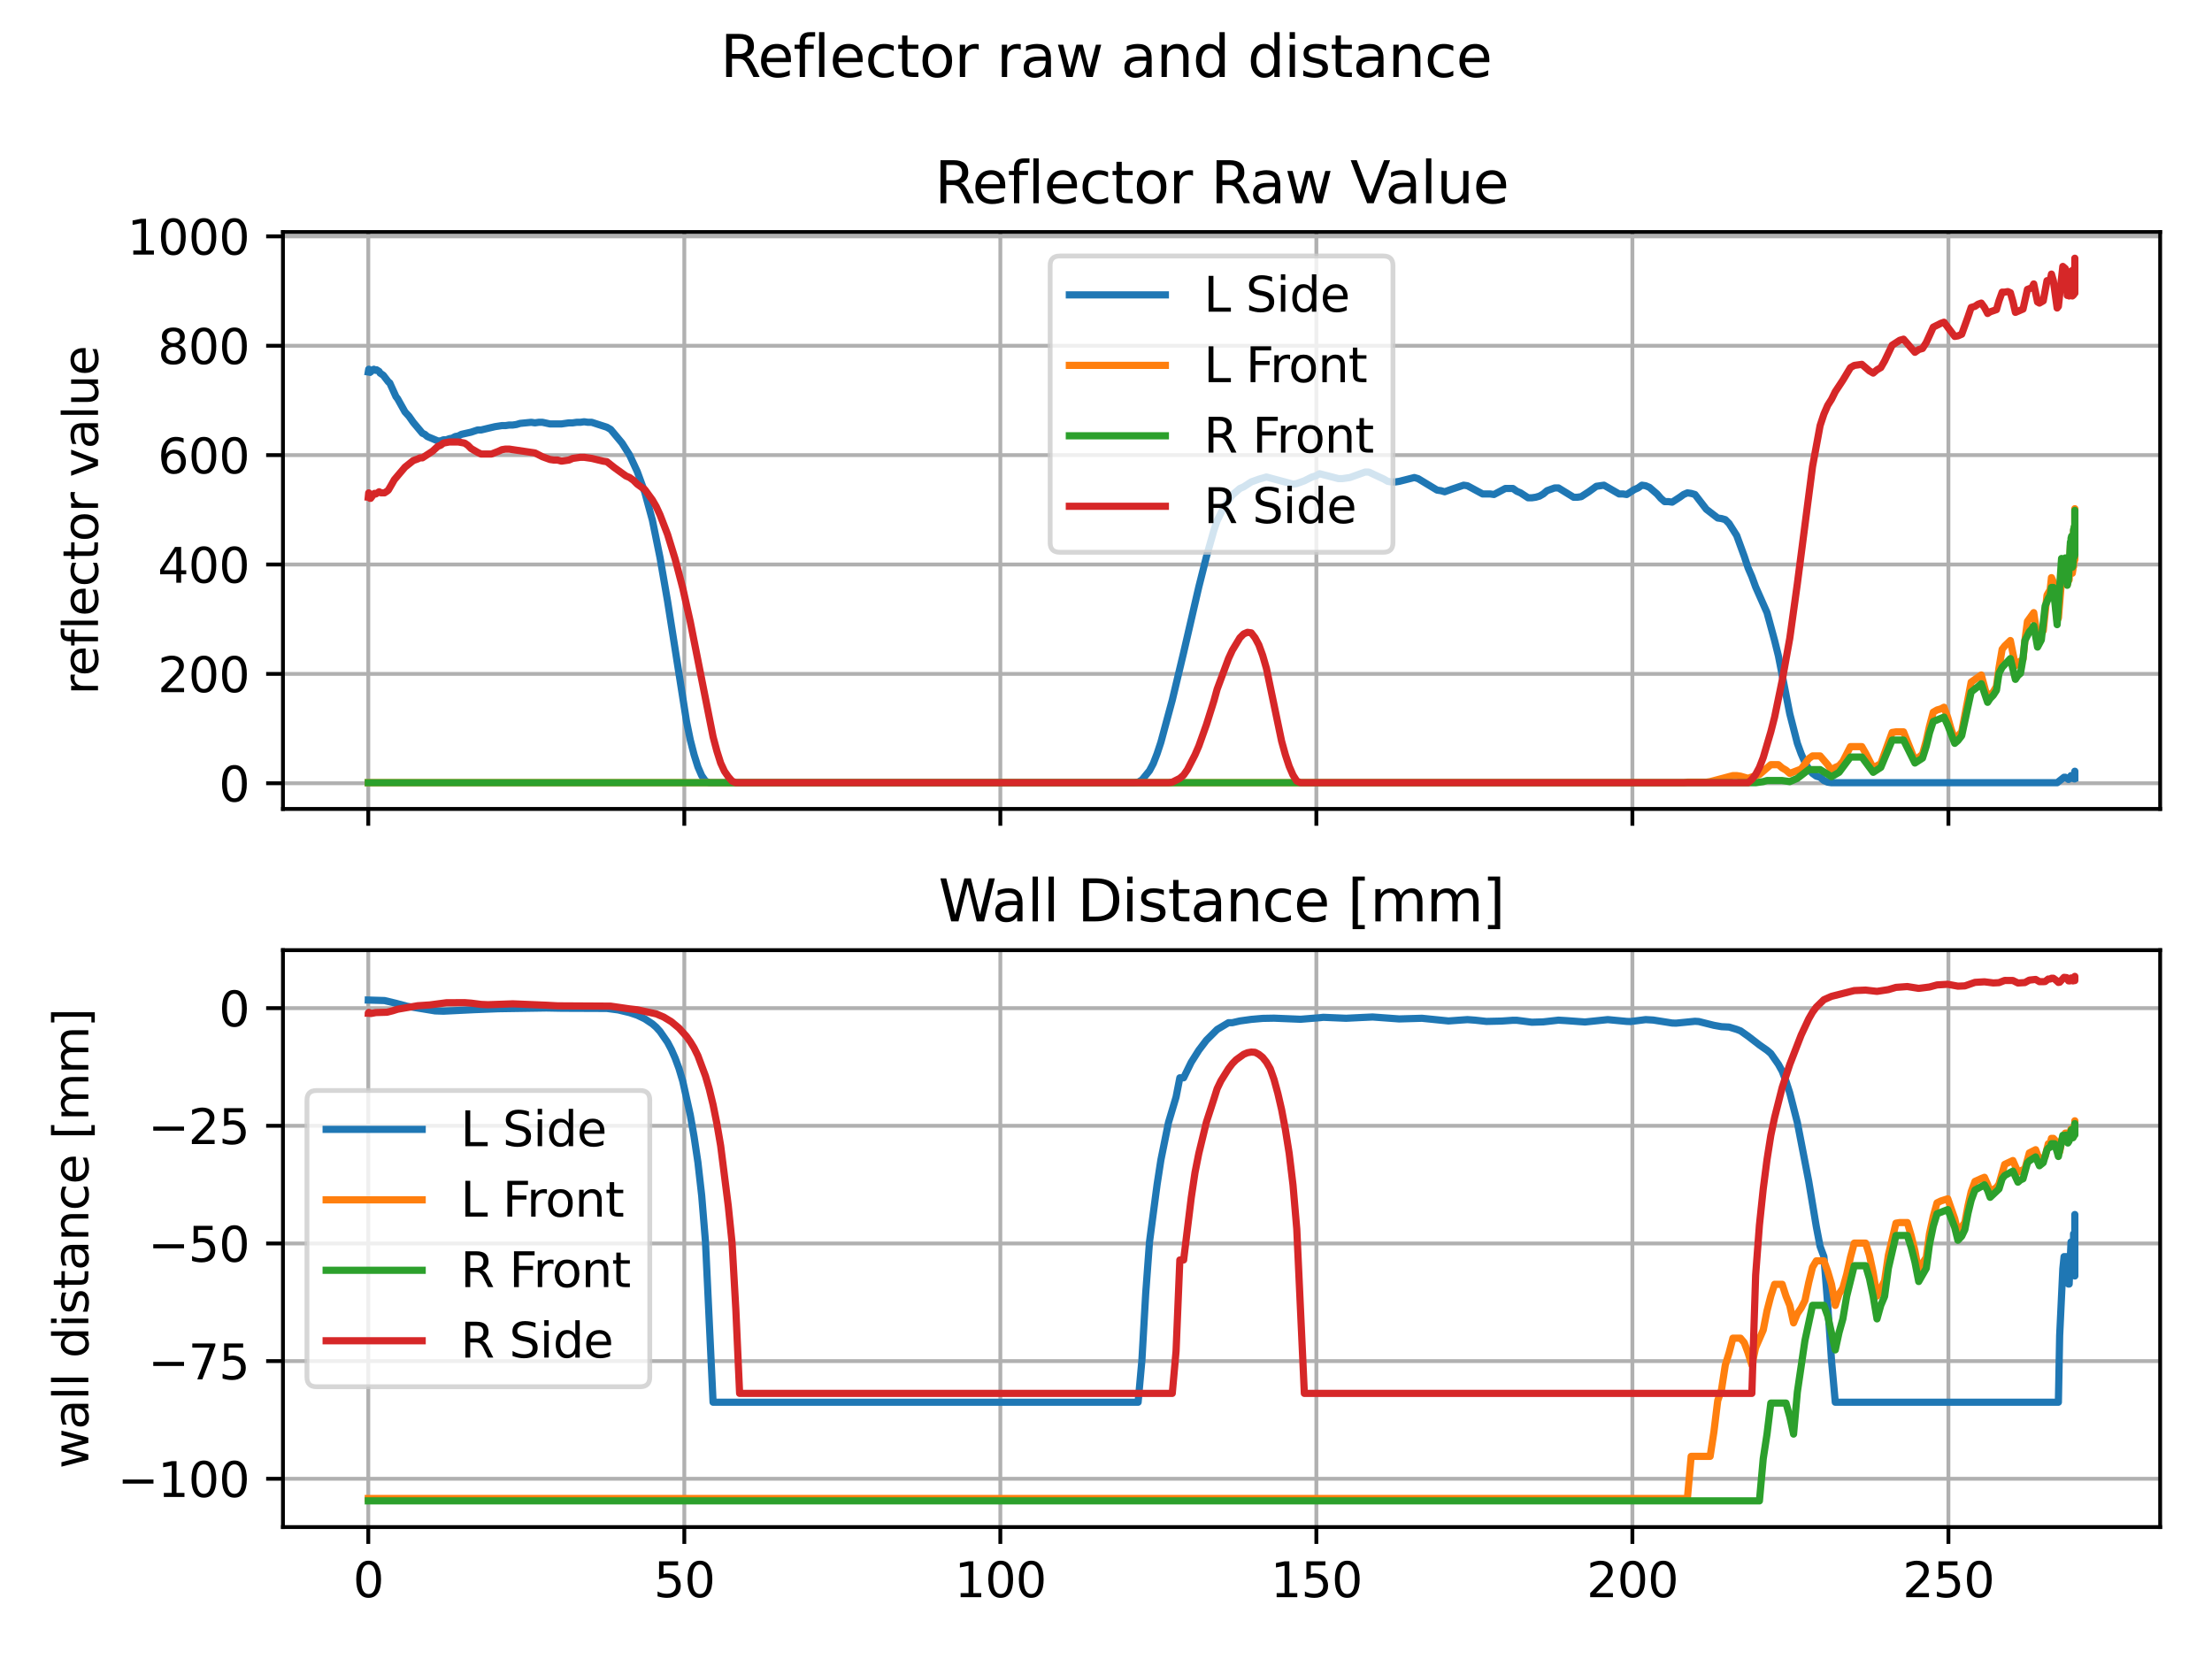 <?xml version="1.0" encoding="utf-8" standalone="no"?>
<!DOCTYPE svg PUBLIC "-//W3C//DTD SVG 1.1//EN"
  "http://www.w3.org/Graphics/SVG/1.1/DTD/svg11.dtd">
<svg xmlns:xlink="http://www.w3.org/1999/xlink" width="460.8pt" height="345.6pt" viewBox="0 0 460.8 345.6" xmlns="http://www.w3.org/2000/svg" version="1.1">
 <defs>
  <style type="text/css">*{stroke-linejoin: round; stroke-linecap: butt}</style>
 </defs>
 <g id="figure_1">
  <g id="patch_1">
   <path d="M 0 345.6 
L 460.8 345.6 
L 460.8 0 
L 0 0 
z
" style="fill: #ffffff"/>
  </g>
  <g id="axes_1">
   <g id="patch_2">
    <path d="M 58.945 168.518 
L 450 168.518 
L 450 48.332 
L 58.945 48.332 
z
" style="fill: #ffffff"/>
   </g>
   <g id="matplotlib.axis_1">
    <g id="xtick_1">
     <g id="line2d_1">
      <path d="M 76.721 168.518 
L 76.721 48.332 
" clip-path="url(#p55b5ffd58e)" style="fill: none; stroke: #b0b0b0; stroke-width: 0.8; stroke-linecap: square"/>
     </g>
     <g id="line2d_2">
      <defs>
       <path id="m28ccc6d1e5" d="M 0 0 
L 0 3.5 
" style="stroke: #000000; stroke-width: 0.8"/>
      </defs>
      <g>
       <use xlink:href="#m28ccc6d1e5" x="76.721" y="168.518" style="stroke: #000000; stroke-width: 0.8"/>
      </g>
     </g>
    </g>
    <g id="xtick_2">
     <g id="line2d_3">
      <path d="M 142.555 168.518 
L 142.555 48.332 
" clip-path="url(#p55b5ffd58e)" style="fill: none; stroke: #b0b0b0; stroke-width: 0.8; stroke-linecap: square"/>
     </g>
     <g id="line2d_4">
      <g>
       <use xlink:href="#m28ccc6d1e5" x="142.555" y="168.518" style="stroke: #000000; stroke-width: 0.8"/>
      </g>
     </g>
    </g>
    <g id="xtick_3">
     <g id="line2d_5">
      <path d="M 208.389 168.518 
L 208.389 48.332 
" clip-path="url(#p55b5ffd58e)" style="fill: none; stroke: #b0b0b0; stroke-width: 0.8; stroke-linecap: square"/>
     </g>
     <g id="line2d_6">
      <g>
       <use xlink:href="#m28ccc6d1e5" x="208.389" y="168.518" style="stroke: #000000; stroke-width: 0.8"/>
      </g>
     </g>
    </g>
    <g id="xtick_4">
     <g id="line2d_7">
      <path d="M 274.223 168.518 
L 274.223 48.332 
" clip-path="url(#p55b5ffd58e)" style="fill: none; stroke: #b0b0b0; stroke-width: 0.8; stroke-linecap: square"/>
     </g>
     <g id="line2d_8">
      <g>
       <use xlink:href="#m28ccc6d1e5" x="274.223" y="168.518" style="stroke: #000000; stroke-width: 0.8"/>
      </g>
     </g>
    </g>
    <g id="xtick_5">
     <g id="line2d_9">
      <path d="M 340.057 168.518 
L 340.057 48.332 
" clip-path="url(#p55b5ffd58e)" style="fill: none; stroke: #b0b0b0; stroke-width: 0.8; stroke-linecap: square"/>
     </g>
     <g id="line2d_10">
      <g>
       <use xlink:href="#m28ccc6d1e5" x="340.057" y="168.518" style="stroke: #000000; stroke-width: 0.8"/>
      </g>
     </g>
    </g>
    <g id="xtick_6">
     <g id="line2d_11">
      <path d="M 405.891 168.518 
L 405.891 48.332 
" clip-path="url(#p55b5ffd58e)" style="fill: none; stroke: #b0b0b0; stroke-width: 0.8; stroke-linecap: square"/>
     </g>
     <g id="line2d_12">
      <g>
       <use xlink:href="#m28ccc6d1e5" x="405.891" y="168.518" style="stroke: #000000; stroke-width: 0.8"/>
      </g>
     </g>
    </g>
   </g>
   <g id="matplotlib.axis_2">
    <g id="ytick_1">
     <g id="line2d_13">
      <path d="M 58.945 163.169 
L 450 163.169 
" clip-path="url(#p55b5ffd58e)" style="fill: none; stroke: #b0b0b0; stroke-width: 0.8; stroke-linecap: square"/>
     </g>
     <g id="line2d_14">
      <defs>
       <path id="m18109b2be3" d="M 0 0 
L -3.5 0 
" style="stroke: #000000; stroke-width: 0.8"/>
      </defs>
      <g>
       <use xlink:href="#m18109b2be3" x="58.945" y="163.169" style="stroke: #000000; stroke-width: 0.8"/>
      </g>
     </g>
     <g id="text_1">
      <!-- 0 -->
      <g transform="translate(45.583 166.968)scale(0.1 -0.1)">
       <defs>
        <path id="DejaVuSans-30" d="M 2034 4250 
Q 1547 4250 1301 3770 
Q 1056 3291 1056 2328 
Q 1056 1369 1301 889 
Q 1547 409 2034 409 
Q 2525 409 2770 889 
Q 3016 1369 3016 2328 
Q 3016 3291 2770 3770 
Q 2525 4250 2034 4250 
z
M 2034 4750 
Q 2819 4750 3233 4129 
Q 3647 3509 3647 2328 
Q 3647 1150 3233 529 
Q 2819 -91 2034 -91 
Q 1250 -91 836 529 
Q 422 1150 422 2328 
Q 422 3509 836 4129 
Q 1250 4750 2034 4750 
z
" transform="scale(0.016)"/>
       </defs>
       <use xlink:href="#DejaVuSans-30"/>
      </g>
     </g>
    </g>
    <g id="ytick_2">
     <g id="line2d_15">
      <path d="M 58.945 140.383 
L 450 140.383 
" clip-path="url(#p55b5ffd58e)" style="fill: none; stroke: #b0b0b0; stroke-width: 0.8; stroke-linecap: square"/>
     </g>
     <g id="line2d_16">
      <g>
       <use xlink:href="#m18109b2be3" x="58.945" y="140.383" style="stroke: #000000; stroke-width: 0.8"/>
      </g>
     </g>
     <g id="text_2">
      <!-- 200 -->
      <g transform="translate(32.858 144.182)scale(0.1 -0.1)">
       <defs>
        <path id="DejaVuSans-32" d="M 1228 531 
L 3431 531 
L 3431 0 
L 469 0 
L 469 531 
Q 828 903 1448 1529 
Q 2069 2156 2228 2338 
Q 2531 2678 2651 2914 
Q 2772 3150 2772 3378 
Q 2772 3750 2511 3984 
Q 2250 4219 1831 4219 
Q 1534 4219 1204 4116 
Q 875 4013 500 3803 
L 500 4441 
Q 881 4594 1212 4672 
Q 1544 4750 1819 4750 
Q 2544 4750 2975 4387 
Q 3406 4025 3406 3419 
Q 3406 3131 3298 2873 
Q 3191 2616 2906 2266 
Q 2828 2175 2409 1742 
Q 1991 1309 1228 531 
z
" transform="scale(0.016)"/>
       </defs>
       <use xlink:href="#DejaVuSans-32"/>
       <use xlink:href="#DejaVuSans-30" x="63.623"/>
       <use xlink:href="#DejaVuSans-30" x="127.246"/>
      </g>
     </g>
    </g>
    <g id="ytick_3">
     <g id="line2d_17">
      <path d="M 58.945 117.596 
L 450 117.596 
" clip-path="url(#p55b5ffd58e)" style="fill: none; stroke: #b0b0b0; stroke-width: 0.8; stroke-linecap: square"/>
     </g>
     <g id="line2d_18">
      <g>
       <use xlink:href="#m18109b2be3" x="58.945" y="117.596" style="stroke: #000000; stroke-width: 0.8"/>
      </g>
     </g>
     <g id="text_3">
      <!-- 400 -->
      <g transform="translate(32.858 121.396)scale(0.1 -0.1)">
       <defs>
        <path id="DejaVuSans-34" d="M 2419 4116 
L 825 1625 
L 2419 1625 
L 2419 4116 
z
M 2253 4666 
L 3047 4666 
L 3047 1625 
L 3713 1625 
L 3713 1100 
L 3047 1100 
L 3047 0 
L 2419 0 
L 2419 1100 
L 313 1100 
L 313 1709 
L 2253 4666 
z
" transform="scale(0.016)"/>
       </defs>
       <use xlink:href="#DejaVuSans-34"/>
       <use xlink:href="#DejaVuSans-30" x="63.623"/>
       <use xlink:href="#DejaVuSans-30" x="127.246"/>
      </g>
     </g>
    </g>
    <g id="ytick_4">
     <g id="line2d_19">
      <path d="M 58.945 94.81 
L 450 94.81 
" clip-path="url(#p55b5ffd58e)" style="fill: none; stroke: #b0b0b0; stroke-width: 0.8; stroke-linecap: square"/>
     </g>
     <g id="line2d_20">
      <g>
       <use xlink:href="#m18109b2be3" x="58.945" y="94.81" style="stroke: #000000; stroke-width: 0.8"/>
      </g>
     </g>
     <g id="text_4">
      <!-- 600 -->
      <g transform="translate(32.858 98.609)scale(0.1 -0.1)">
       <defs>
        <path id="DejaVuSans-36" d="M 2113 2584 
Q 1688 2584 1439 2293 
Q 1191 2003 1191 1497 
Q 1191 994 1439 701 
Q 1688 409 2113 409 
Q 2538 409 2786 701 
Q 3034 994 3034 1497 
Q 3034 2003 2786 2293 
Q 2538 2584 2113 2584 
z
M 3366 4563 
L 3366 3988 
Q 3128 4100 2886 4159 
Q 2644 4219 2406 4219 
Q 1781 4219 1451 3797 
Q 1122 3375 1075 2522 
Q 1259 2794 1537 2939 
Q 1816 3084 2150 3084 
Q 2853 3084 3261 2657 
Q 3669 2231 3669 1497 
Q 3669 778 3244 343 
Q 2819 -91 2113 -91 
Q 1303 -91 875 529 
Q 447 1150 447 2328 
Q 447 3434 972 4092 
Q 1497 4750 2381 4750 
Q 2619 4750 2861 4703 
Q 3103 4656 3366 4563 
z
" transform="scale(0.016)"/>
       </defs>
       <use xlink:href="#DejaVuSans-36"/>
       <use xlink:href="#DejaVuSans-30" x="63.623"/>
       <use xlink:href="#DejaVuSans-30" x="127.246"/>
      </g>
     </g>
    </g>
    <g id="ytick_5">
     <g id="line2d_21">
      <path d="M 58.945 72.024 
L 450 72.024 
" clip-path="url(#p55b5ffd58e)" style="fill: none; stroke: #b0b0b0; stroke-width: 0.8; stroke-linecap: square"/>
     </g>
     <g id="line2d_22">
      <g>
       <use xlink:href="#m18109b2be3" x="58.945" y="72.024" style="stroke: #000000; stroke-width: 0.8"/>
      </g>
     </g>
     <g id="text_5">
      <!-- 800 -->
      <g transform="translate(32.858 75.823)scale(0.1 -0.1)">
       <defs>
        <path id="DejaVuSans-38" d="M 2034 2216 
Q 1584 2216 1326 1975 
Q 1069 1734 1069 1313 
Q 1069 891 1326 650 
Q 1584 409 2034 409 
Q 2484 409 2743 651 
Q 3003 894 3003 1313 
Q 3003 1734 2745 1975 
Q 2488 2216 2034 2216 
z
M 1403 2484 
Q 997 2584 770 2862 
Q 544 3141 544 3541 
Q 544 4100 942 4425 
Q 1341 4750 2034 4750 
Q 2731 4750 3128 4425 
Q 3525 4100 3525 3541 
Q 3525 3141 3298 2862 
Q 3072 2584 2669 2484 
Q 3125 2378 3379 2068 
Q 3634 1759 3634 1313 
Q 3634 634 3220 271 
Q 2806 -91 2034 -91 
Q 1263 -91 848 271 
Q 434 634 434 1313 
Q 434 1759 690 2068 
Q 947 2378 1403 2484 
z
M 1172 3481 
Q 1172 3119 1398 2916 
Q 1625 2713 2034 2713 
Q 2441 2713 2670 2916 
Q 2900 3119 2900 3481 
Q 2900 3844 2670 4047 
Q 2441 4250 2034 4250 
Q 1625 4250 1398 4047 
Q 1172 3844 1172 3481 
z
" transform="scale(0.016)"/>
       </defs>
       <use xlink:href="#DejaVuSans-38"/>
       <use xlink:href="#DejaVuSans-30" x="63.623"/>
       <use xlink:href="#DejaVuSans-30" x="127.246"/>
      </g>
     </g>
    </g>
    <g id="ytick_6">
     <g id="line2d_23">
      <path d="M 58.945 49.238 
L 450 49.238 
" clip-path="url(#p55b5ffd58e)" style="fill: none; stroke: #b0b0b0; stroke-width: 0.8; stroke-linecap: square"/>
     </g>
     <g id="line2d_24">
      <g>
       <use xlink:href="#m18109b2be3" x="58.945" y="49.238" style="stroke: #000000; stroke-width: 0.8"/>
      </g>
     </g>
     <g id="text_6">
      <!-- 1000 -->
      <g transform="translate(26.495 53.037)scale(0.1 -0.1)">
       <defs>
        <path id="DejaVuSans-31" d="M 794 531 
L 1825 531 
L 1825 4091 
L 703 3866 
L 703 4441 
L 1819 4666 
L 2450 4666 
L 2450 531 
L 3481 531 
L 3481 0 
L 794 0 
L 794 531 
z
" transform="scale(0.016)"/>
       </defs>
       <use xlink:href="#DejaVuSans-31"/>
       <use xlink:href="#DejaVuSans-30" x="63.623"/>
       <use xlink:href="#DejaVuSans-30" x="127.246"/>
       <use xlink:href="#DejaVuSans-30" x="190.869"/>
      </g>
     </g>
    </g>
    <g id="text_7">
     <!-- reflector value -->
     <g transform="translate(20.416 144.741)rotate(-90)scale(0.1 -0.1)">
      <defs>
       <path id="DejaVuSans-72" d="M 2631 2963 
Q 2534 3019 2420 3045 
Q 2306 3072 2169 3072 
Q 1681 3072 1420 2755 
Q 1159 2438 1159 1844 
L 1159 0 
L 581 0 
L 581 3500 
L 1159 3500 
L 1159 2956 
Q 1341 3275 1631 3429 
Q 1922 3584 2338 3584 
Q 2397 3584 2469 3576 
Q 2541 3569 2628 3553 
L 2631 2963 
z
" transform="scale(0.016)"/>
       <path id="DejaVuSans-65" d="M 3597 1894 
L 3597 1613 
L 953 1613 
Q 991 1019 1311 708 
Q 1631 397 2203 397 
Q 2534 397 2845 478 
Q 3156 559 3463 722 
L 3463 178 
Q 3153 47 2828 -22 
Q 2503 -91 2169 -91 
Q 1331 -91 842 396 
Q 353 884 353 1716 
Q 353 2575 817 3079 
Q 1281 3584 2069 3584 
Q 2775 3584 3186 3129 
Q 3597 2675 3597 1894 
z
M 3022 2063 
Q 3016 2534 2758 2815 
Q 2500 3097 2075 3097 
Q 1594 3097 1305 2825 
Q 1016 2553 972 2059 
L 3022 2063 
z
" transform="scale(0.016)"/>
       <path id="DejaVuSans-66" d="M 2375 4863 
L 2375 4384 
L 1825 4384 
Q 1516 4384 1395 4259 
Q 1275 4134 1275 3809 
L 1275 3500 
L 2222 3500 
L 2222 3053 
L 1275 3053 
L 1275 0 
L 697 0 
L 697 3053 
L 147 3053 
L 147 3500 
L 697 3500 
L 697 3744 
Q 697 4328 969 4595 
Q 1241 4863 1831 4863 
L 2375 4863 
z
" transform="scale(0.016)"/>
       <path id="DejaVuSans-6c" d="M 603 4863 
L 1178 4863 
L 1178 0 
L 603 0 
L 603 4863 
z
" transform="scale(0.016)"/>
       <path id="DejaVuSans-63" d="M 3122 3366 
L 3122 2828 
Q 2878 2963 2633 3030 
Q 2388 3097 2138 3097 
Q 1578 3097 1268 2742 
Q 959 2388 959 1747 
Q 959 1106 1268 751 
Q 1578 397 2138 397 
Q 2388 397 2633 464 
Q 2878 531 3122 666 
L 3122 134 
Q 2881 22 2623 -34 
Q 2366 -91 2075 -91 
Q 1284 -91 818 406 
Q 353 903 353 1747 
Q 353 2603 823 3093 
Q 1294 3584 2113 3584 
Q 2378 3584 2631 3529 
Q 2884 3475 3122 3366 
z
" transform="scale(0.016)"/>
       <path id="DejaVuSans-74" d="M 1172 4494 
L 1172 3500 
L 2356 3500 
L 2356 3053 
L 1172 3053 
L 1172 1153 
Q 1172 725 1289 603 
Q 1406 481 1766 481 
L 2356 481 
L 2356 0 
L 1766 0 
Q 1100 0 847 248 
Q 594 497 594 1153 
L 594 3053 
L 172 3053 
L 172 3500 
L 594 3500 
L 594 4494 
L 1172 4494 
z
" transform="scale(0.016)"/>
       <path id="DejaVuSans-6f" d="M 1959 3097 
Q 1497 3097 1228 2736 
Q 959 2375 959 1747 
Q 959 1119 1226 758 
Q 1494 397 1959 397 
Q 2419 397 2687 759 
Q 2956 1122 2956 1747 
Q 2956 2369 2687 2733 
Q 2419 3097 1959 3097 
z
M 1959 3584 
Q 2709 3584 3137 3096 
Q 3566 2609 3566 1747 
Q 3566 888 3137 398 
Q 2709 -91 1959 -91 
Q 1206 -91 779 398 
Q 353 888 353 1747 
Q 353 2609 779 3096 
Q 1206 3584 1959 3584 
z
" transform="scale(0.016)"/>
       <path id="DejaVuSans-20" transform="scale(0.016)"/>
       <path id="DejaVuSans-76" d="M 191 3500 
L 800 3500 
L 1894 563 
L 2988 3500 
L 3597 3500 
L 2284 0 
L 1503 0 
L 191 3500 
z
" transform="scale(0.016)"/>
       <path id="DejaVuSans-61" d="M 2194 1759 
Q 1497 1759 1228 1600 
Q 959 1441 959 1056 
Q 959 750 1161 570 
Q 1363 391 1709 391 
Q 2188 391 2477 730 
Q 2766 1069 2766 1631 
L 2766 1759 
L 2194 1759 
z
M 3341 1997 
L 3341 0 
L 2766 0 
L 2766 531 
Q 2569 213 2275 61 
Q 1981 -91 1556 -91 
Q 1019 -91 701 211 
Q 384 513 384 1019 
Q 384 1609 779 1909 
Q 1175 2209 1959 2209 
L 2766 2209 
L 2766 2266 
Q 2766 2663 2505 2880 
Q 2244 3097 1772 3097 
Q 1472 3097 1187 3025 
Q 903 2953 641 2809 
L 641 3341 
Q 956 3463 1253 3523 
Q 1550 3584 1831 3584 
Q 2591 3584 2966 3190 
Q 3341 2797 3341 1997 
z
" transform="scale(0.016)"/>
       <path id="DejaVuSans-75" d="M 544 1381 
L 544 3500 
L 1119 3500 
L 1119 1403 
Q 1119 906 1312 657 
Q 1506 409 1894 409 
Q 2359 409 2629 706 
Q 2900 1003 2900 1516 
L 2900 3500 
L 3475 3500 
L 3475 0 
L 2900 0 
L 2900 538 
Q 2691 219 2414 64 
Q 2138 -91 1772 -91 
Q 1169 -91 856 284 
Q 544 659 544 1381 
z
M 1991 3584 
L 1991 3584 
z
" transform="scale(0.016)"/>
      </defs>
      <use xlink:href="#DejaVuSans-72"/>
      <use xlink:href="#DejaVuSans-65" x="38.863"/>
      <use xlink:href="#DejaVuSans-66" x="100.387"/>
      <use xlink:href="#DejaVuSans-6c" x="135.592"/>
      <use xlink:href="#DejaVuSans-65" x="163.375"/>
      <use xlink:href="#DejaVuSans-63" x="224.898"/>
      <use xlink:href="#DejaVuSans-74" x="279.879"/>
      <use xlink:href="#DejaVuSans-6f" x="319.088"/>
      <use xlink:href="#DejaVuSans-72" x="380.27"/>
      <use xlink:href="#DejaVuSans-20" x="421.383"/>
      <use xlink:href="#DejaVuSans-76" x="453.17"/>
      <use xlink:href="#DejaVuSans-61" x="512.35"/>
      <use xlink:href="#DejaVuSans-6c" x="573.629"/>
      <use xlink:href="#DejaVuSans-75" x="601.412"/>
      <use xlink:href="#DejaVuSans-65" x="664.791"/>
     </g>
    </g>
   </g>
   <g id="line2d_25">
    <path d="M 76.721 77.493 
L 76.721 77.493 
L 76.812 76.923 
L 76.865 76.923 
L 77.142 77.493 
L 77.208 77.493 
L 77.543 77.151 
L 77.877 76.923 
L 78.29 77.151 
L 78.447 77.037 
L 78.979 77.379 
L 79.177 77.72 
L 79.845 78.176 
L 80.9 79.543 
L 81.192 79.771 
L 82.484 82.619 
L 82.837 83.075 
L 84.365 85.81 
L 85.201 86.721 
L 86.083 87.974 
L 87.991 90.253 
L 88.498 90.481 
L 89.017 90.936 
L 91.204 91.848 
L 91.783 91.848 
L 92.376 91.62 
L 92.982 91.62 
L 93.587 91.392 
L 94.206 91.278 
L 94.838 90.936 
L 95.483 90.822 
L 96.128 90.481 
L 98.143 90.025 
L 99.512 89.569 
L 100.223 89.569 
L 101.645 89.227 
L 103.094 88.886 
L 104.568 88.658 
L 105.319 88.658 
L 106.069 88.544 
L 106.82 88.544 
L 107.584 88.43 
L 108.347 88.202 
L 110.665 87.974 
L 111.441 88.088 
L 112.218 87.974 
L 113.008 87.974 
L 114.575 88.316 
L 116.945 88.316 
L 118.525 88.088 
L 119.315 88.088 
L 120.105 87.974 
L 120.895 87.974 
L 121.685 87.86 
L 122.475 87.974 
L 123.265 87.974 
L 126.425 89 
L 127.215 89.455 
L 129.585 92.304 
L 131.165 94.81 
L 132.745 98.228 
L 134.325 102.557 
L 135.905 108.368 
L 137.485 116.115 
L 139.065 125.23 
L 143.015 150.295 
L 143.805 154.168 
L 144.596 157.244 
L 145.386 159.751 
L 146.176 161.574 
L 146.966 162.713 
L 147.756 163.055 
L 236.302 163.055 
L 237.092 162.941 
L 237.882 162.485 
L 239.462 160.548 
L 240.252 159.067 
L 241.042 157.016 
L 241.833 154.624 
L 244.203 145.851 
L 246.573 135.939 
L 249.733 122.267 
L 251.313 116.001 
L 252.893 110.419 
L 253.551 108.482 
L 255.131 105.292 
L 256.711 103.127 
L 258.291 101.76 
L 259.081 101.418 
L 260.661 100.393 
L 262.241 99.823 
L 263.821 99.367 
L 269.351 100.848 
L 270.141 100.734 
L 271.721 100.165 
L 273.301 99.367 
L 274.091 99.139 
L 274.881 98.684 
L 278.831 99.709 
L 279.621 99.709 
L 281.201 99.481 
L 282.781 98.912 
L 284.361 98.342 
L 285.151 98.342 
L 288.311 99.823 
L 289.101 100.279 
L 289.891 100.393 
L 290.681 100.393 
L 291.471 100.279 
L 294.631 99.481 
L 295.421 99.709 
L 299.372 102.102 
L 300.162 102.216 
L 300.952 102.443 
L 302.532 101.874 
L 304.902 101.076 
L 305.692 101.19 
L 308.852 102.899 
L 310.432 102.899 
L 311.222 103.013 
L 313.592 101.76 
L 315.172 101.76 
L 315.962 102.33 
L 316.752 102.671 
L 318.332 103.697 
L 319.122 103.697 
L 319.912 103.583 
L 320.702 103.355 
L 321.492 102.899 
L 322.282 102.216 
L 323.862 101.646 
L 324.652 101.646 
L 327.812 103.583 
L 328.602 103.583 
L 329.392 103.469 
L 330.972 102.443 
L 332.552 101.304 
L 334.132 101.076 
L 337.292 102.899 
L 338.082 102.899 
L 338.872 103.013 
L 340.452 101.988 
L 341.242 101.646 
L 342.032 101.076 
L 342.822 101.19 
L 343.612 101.532 
L 345.192 102.899 
L 345.982 103.811 
L 346.772 104.494 
L 347.562 104.494 
L 348.352 104.608 
L 349.932 103.583 
L 350.722 103.013 
L 351.512 102.671 
L 352.302 102.785 
L 353.092 103.013 
L 355.462 106.089 
L 357.832 107.912 
L 358.622 108.026 
L 359.412 108.254 
L 360.202 109.051 
L 361.782 111.558 
L 363.362 115.887 
L 364.152 118.28 
L 364.942 120.103 
L 365.732 122.267 
L 368.102 127.622 
L 369.682 133.433 
L 370.472 136.623 
L 372.842 148.699 
L 374.422 154.852 
L 375.212 157.016 
L 376.002 158.839 
L 376.792 160.207 
L 377.582 161.118 
L 378.372 161.688 
L 379.162 161.916 
L 379.952 162.599 
L 380.743 162.941 
L 381.533 163.055 
L 428.538 163.055 
L 429.986 161.916 
L 430.25 161.916 
L 430.908 162.371 
L 431.435 161.574 
L 431.435 161.574 
L 431.566 161.574 
L 431.698 161.802 
L 431.698 162.143 
L 431.83 162.143 
L 431.83 162.029 
L 431.961 161.802 
L 431.961 161.346 
L 431.961 161.346 
L 432.093 161.346 
L 432.093 161.346 
L 432.093 162.257 
L 432.225 162.257 
L 432.225 162.257 
L 432.225 160.662 
L 432.225 162.029 
" clip-path="url(#p55b5ffd58e)" style="fill: none; stroke: #1f77b4; stroke-width: 1.5; stroke-linecap: square"/>
   </g>
   <g id="line2d_26">
    <path d="M 76.721 163.055 
L 350.722 163.055 
L 351.512 162.941 
L 355.462 162.941 
L 356.252 162.827 
L 360.992 161.574 
L 361.782 161.574 
L 362.572 161.688 
L 364.152 162.143 
L 365.732 161.574 
L 366.522 161.346 
L 368.892 159.295 
L 370.472 159.295 
L 371.262 159.979 
L 372.052 160.434 
L 372.842 161.118 
L 375.212 160.207 
L 376.792 158.042 
L 377.582 157.472 
L 379.162 157.472 
L 380.743 159.295 
L 381.533 160.434 
L 382.323 159.865 
L 383.113 159.523 
L 383.903 158.612 
L 385.483 155.535 
L 387.853 155.535 
L 388.643 156.903 
L 390.223 159.979 
L 391.803 159.067 
L 394.173 152.573 
L 394.963 152.459 
L 396.543 152.459 
L 398.913 158.384 
L 400.493 157.13 
L 401.283 154.282 
L 401.941 151.32 
L 402.731 148.358 
L 403.521 147.902 
L 404.311 147.674 
L 404.969 147.332 
L 405.759 149.497 
L 406.418 151.776 
L 407.208 154.054 
L 408.656 152.459 
L 410.631 142.091 
L 412.738 140.61 
L 414.055 145.509 
L 414.581 144.712 
L 415.24 144.142 
L 415.898 143.003 
L 416.425 139.129 
L 417.083 135.256 
L 417.61 134.572 
L 418.795 133.433 
L 419.848 138.674 
L 420.375 138.104 
L 421.428 137.306 
L 421.823 133.433 
L 422.35 129.445 
L 423.666 127.622 
L 424.456 133.091 
L 424.851 132.407 
L 425.641 131.382 
L 426.431 123.976 
L 427.09 122.837 
L 427.353 120.331 
L 427.748 121.242 
L 428.538 129.217 
L 428.801 128.762 
L 429.723 117.71 
L 430.118 116.913 
L 430.25 116.457 
L 430.645 121.812 
L 430.776 121.356 
L 430.908 120.672 
L 431.04 120.786 
L 431.303 113.609 
L 431.566 112.925 
L 431.698 116.115 
L 431.698 119.419 
L 431.83 118.622 
L 431.83 117.938 
L 431.961 118.052 
L 431.961 110.647 
L 432.093 110.191 
L 432.093 109.963 
L 432.093 117.027 
L 432.225 116.343 
L 432.225 116.571 
L 432.225 105.975 
L 432.225 113.723 
" clip-path="url(#p55b5ffd58e)" style="fill: none; stroke: #ff7f0e; stroke-width: 1.5; stroke-linecap: square"/>
   </g>
   <g id="line2d_27">
    <path d="M 76.721 163.055 
L 365.732 163.055 
L 367.312 162.827 
L 368.102 162.599 
L 371.262 162.599 
L 372.842 162.827 
L 374.422 162.143 
L 376.792 160.32 
L 379.162 160.32 
L 381.533 161.802 
L 383.113 160.89 
L 385.483 157.7 
L 387.853 157.7 
L 390.223 160.89 
L 391.803 159.865 
L 394.173 154.168 
L 396.543 154.168 
L 398.913 158.953 
L 400.493 157.928 
L 401.283 155.421 
L 401.941 152.687 
L 402.731 150.295 
L 404.969 149.383 
L 405.759 151.092 
L 407.208 154.852 
L 407.866 154.282 
L 408.656 153.257 
L 410.631 144.142 
L 412.08 143.003 
L 412.738 142.433 
L 414.055 146.307 
L 414.581 145.509 
L 415.24 144.826 
L 415.898 143.8 
L 416.425 140.269 
L 417.083 139.015 
L 418.795 137.192 
L 419.848 141.522 
L 420.375 140.724 
L 420.901 140.269 
L 421.428 137.192 
L 421.823 133.433 
L 422.745 131.61 
L 423.271 131.04 
L 423.666 130.357 
L 424.456 134.8 
L 425.246 133.319 
L 426.036 126.255 
L 426.695 124.66 
L 427.09 123.976 
L 427.353 122.381 
L 427.748 122.381 
L 428.538 130.129 
L 429.46 116.343 
L 429.723 117.824 
L 429.986 117.482 
L 430.25 116.229 
L 430.645 121.926 
L 430.776 121.356 
L 430.908 120.559 
L 431.303 112.925 
L 431.435 112.583 
L 431.435 112.128 
L 431.566 111.672 
L 431.698 114.748 
L 431.698 118.166 
L 431.83 117.824 
L 431.83 117.482 
L 431.961 114.178 
L 431.961 110.305 
L 432.093 110.305 
L 432.093 109.735 
L 432.093 116.001 
L 432.225 115.659 
L 432.225 106.317 
L 432.225 113.495 
" clip-path="url(#p55b5ffd58e)" style="fill: none; stroke: #2ca02c; stroke-width: 1.5; stroke-linecap: square"/>
   </g>
   <g id="line2d_28">
    <path d="M 76.721 103.583 
L 76.721 103.583 
L 76.812 102.671 
L 77.082 103.811 
L 77.142 103.697 
L 77.208 103.811 
L 77.877 102.899 
L 78.005 102.785 
L 78.29 102.899 
L 78.979 102.443 
L 79.388 102.671 
L 80.09 102.671 
L 80.618 102.33 
L 80.9 102.102 
L 81.497 101.076 
L 82.144 99.937 
L 83.201 98.684 
L 84.365 97.317 
L 86.083 95.949 
L 87.014 95.608 
L 87.496 95.38 
L 87.991 95.38 
L 90.085 94.013 
L 91.204 92.987 
L 91.783 92.759 
L 92.376 92.304 
L 93.587 92.076 
L 95.483 92.076 
L 96.787 92.304 
L 97.458 92.759 
L 98.143 93.443 
L 99.512 94.24 
L 100.223 94.582 
L 102.37 94.582 
L 103.831 94.013 
L 104.568 93.671 
L 105.319 93.557 
L 106.069 93.557 
L 111.441 94.354 
L 113.008 95.152 
L 114.575 95.722 
L 115.365 95.835 
L 116.155 95.835 
L 116.945 96.063 
L 118.525 95.835 
L 119.315 95.494 
L 120.895 95.266 
L 121.685 95.266 
L 123.265 95.494 
L 125.635 96.063 
L 126.425 96.177 
L 128.005 97.43 
L 130.375 99.139 
L 131.165 99.481 
L 131.955 100.051 
L 132.745 100.848 
L 134.325 101.988 
L 135.905 104.152 
L 136.695 105.52 
L 137.485 107.229 
L 139.065 111.33 
L 140.645 116.457 
L 142.225 122.495 
L 143.805 129.559 
L 148.546 153.485 
L 149.336 156.447 
L 150.126 158.953 
L 150.916 160.662 
L 151.706 161.802 
L 152.496 162.713 
L 153.286 163.055 
L 243.413 163.055 
L 244.203 162.941 
L 245.783 162.143 
L 246.573 161.46 
L 247.363 160.32 
L 248.943 157.244 
L 249.733 155.421 
L 251.313 150.978 
L 252.893 145.965 
L 253.551 143.573 
L 255.921 137.192 
L 256.711 135.483 
L 258.291 132.863 
L 259.081 132.066 
L 259.871 131.724 
L 260.661 131.838 
L 261.451 132.863 
L 262.241 134.344 
L 263.031 136.509 
L 263.821 139.243 
L 266.981 154.396 
L 267.771 157.244 
L 268.561 159.637 
L 269.351 161.46 
L 270.141 162.713 
L 270.931 163.055 
L 364.152 163.055 
L 364.942 162.371 
L 365.732 161.346 
L 366.522 159.865 
L 367.312 157.814 
L 368.892 152.459 
L 369.682 149.383 
L 371.262 141.75 
L 372.842 132.977 
L 374.422 121.584 
L 377.582 97.203 
L 379.162 88.658 
L 379.952 86.265 
L 380.743 84.442 
L 381.533 83.189 
L 382.323 81.594 
L 383.903 79.202 
L 385.483 76.581 
L 386.273 76.125 
L 387.853 75.898 
L 389.433 77.265 
L 390.223 77.72 
L 391.013 77.037 
L 391.803 76.581 
L 392.593 75.214 
L 394.173 71.91 
L 395.753 70.885 
L 396.543 70.657 
L 398.913 73.391 
L 399.703 72.821 
L 400.493 72.594 
L 401.283 71.34 
L 402.731 68.15 
L 404.311 67.353 
L 404.969 67.125 
L 407.208 70.087 
L 407.866 69.973 
L 408.656 69.631 
L 409.973 65.986 
L 410.631 64.049 
L 411.421 63.821 
L 412.08 63.365 
L 412.738 63.137 
L 413.396 64.049 
L 414.055 65.302 
L 414.581 64.96 
L 415.898 64.504 
L 416.425 62.681 
L 417.083 60.859 
L 417.61 60.859 
L 418.268 60.745 
L 418.795 60.973 
L 419.321 62.795 
L 419.848 65.074 
L 421.428 64.39 
L 422.35 60.289 
L 423.271 59.947 
L 423.666 59.15 
L 424.456 62.909 
L 424.851 63.137 
L 425.641 62.681 
L 426.431 58.466 
L 427.09 58.466 
L 427.353 57.099 
L 427.748 58.466 
L 428.538 64.163 
L 428.801 63.821 
L 429.723 55.504 
L 430.25 55.96 
L 430.513 58.352 
L 430.645 61.542 
L 430.908 61.542 
L 431.04 61.656 
L 431.303 56.643 
L 431.435 56.985 
L 431.566 56.415 
L 431.698 58.922 
L 431.698 61.656 
L 431.961 61.428 
L 431.961 56.187 
L 432.093 55.96 
L 432.093 60.859 
L 432.225 60.517 
L 432.225 53.795 
L 432.225 61.086 
L 432.225 60.517 
" clip-path="url(#p55b5ffd58e)" style="fill: none; stroke: #d62728; stroke-width: 1.5; stroke-linecap: square"/>
   </g>
   <g id="patch_3">
    <path d="M 58.945 168.518 
L 58.945 48.332 
" style="fill: none; stroke: #000000; stroke-width: 0.8; stroke-linejoin: miter; stroke-linecap: square"/>
   </g>
   <g id="patch_4">
    <path d="M 450 168.518 
L 450 48.332 
" style="fill: none; stroke: #000000; stroke-width: 0.8; stroke-linejoin: miter; stroke-linecap: square"/>
   </g>
   <g id="patch_5">
    <path d="M 58.945 168.518 
L 450 168.518 
" style="fill: none; stroke: #000000; stroke-width: 0.8; stroke-linejoin: miter; stroke-linecap: square"/>
   </g>
   <g id="patch_6">
    <path d="M 58.945 48.332 
L 450 48.332 
" style="fill: none; stroke: #000000; stroke-width: 0.8; stroke-linejoin: miter; stroke-linecap: square"/>
   </g>
   <g id="text_8">
    <!-- Reflector Raw Value -->
    <g transform="translate(194.713 42.332)scale(0.12 -0.12)">
     <defs>
      <path id="DejaVuSans-52" d="M 2841 2188 
Q 3044 2119 3236 1894 
Q 3428 1669 3622 1275 
L 4263 0 
L 3584 0 
L 2988 1197 
Q 2756 1666 2539 1819 
Q 2322 1972 1947 1972 
L 1259 1972 
L 1259 0 
L 628 0 
L 628 4666 
L 2053 4666 
Q 2853 4666 3247 4331 
Q 3641 3997 3641 3322 
Q 3641 2881 3436 2590 
Q 3231 2300 2841 2188 
z
M 1259 4147 
L 1259 2491 
L 2053 2491 
Q 2509 2491 2742 2702 
Q 2975 2913 2975 3322 
Q 2975 3731 2742 3939 
Q 2509 4147 2053 4147 
L 1259 4147 
z
" transform="scale(0.016)"/>
      <path id="DejaVuSans-77" d="M 269 3500 
L 844 3500 
L 1563 769 
L 2278 3500 
L 2956 3500 
L 3675 769 
L 4391 3500 
L 4966 3500 
L 4050 0 
L 3372 0 
L 2619 2869 
L 1863 0 
L 1184 0 
L 269 3500 
z
" transform="scale(0.016)"/>
      <path id="DejaVuSans-56" d="M 1831 0 
L 50 4666 
L 709 4666 
L 2188 738 
L 3669 4666 
L 4325 4666 
L 2547 0 
L 1831 0 
z
" transform="scale(0.016)"/>
     </defs>
     <use xlink:href="#DejaVuSans-52"/>
     <use xlink:href="#DejaVuSans-65" x="64.982"/>
     <use xlink:href="#DejaVuSans-66" x="126.506"/>
     <use xlink:href="#DejaVuSans-6c" x="161.711"/>
     <use xlink:href="#DejaVuSans-65" x="189.494"/>
     <use xlink:href="#DejaVuSans-63" x="251.018"/>
     <use xlink:href="#DejaVuSans-74" x="305.998"/>
     <use xlink:href="#DejaVuSans-6f" x="345.207"/>
     <use xlink:href="#DejaVuSans-72" x="406.389"/>
     <use xlink:href="#DejaVuSans-20" x="447.502"/>
     <use xlink:href="#DejaVuSans-52" x="479.289"/>
     <use xlink:href="#DejaVuSans-61" x="546.521"/>
     <use xlink:href="#DejaVuSans-77" x="607.801"/>
     <use xlink:href="#DejaVuSans-20" x="689.588"/>
     <use xlink:href="#DejaVuSans-56" x="721.375"/>
     <use xlink:href="#DejaVuSans-61" x="782.033"/>
     <use xlink:href="#DejaVuSans-6c" x="843.312"/>
     <use xlink:href="#DejaVuSans-75" x="871.096"/>
     <use xlink:href="#DejaVuSans-65" x="934.475"/>
    </g>
   </g>
   <g id="legend_1">
    <g id="patch_7">
     <path d="M 220.765 115.044 
L 288.18 115.044 
Q 290.18 115.044 290.18 113.044 
L 290.18 55.332 
Q 290.18 53.332 288.18 53.332 
L 220.765 53.332 
Q 218.765 53.332 218.765 55.332 
L 218.765 113.044 
Q 218.765 115.044 220.765 115.044 
z
" style="fill: #ffffff; opacity: 0.8; stroke: #cccccc; stroke-linejoin: miter"/>
    </g>
    <g id="line2d_29">
     <path d="M 222.765 61.43 
L 232.765 61.43 
L 242.765 61.43 
" style="fill: none; stroke: #1f77b4; stroke-width: 1.5; stroke-linecap: square"/>
    </g>
    <g id="text_9">
     <!-- L Side -->
     <g transform="translate(250.765 64.93)scale(0.1 -0.1)">
      <defs>
       <path id="DejaVuSans-4c" d="M 628 4666 
L 1259 4666 
L 1259 531 
L 3531 531 
L 3531 0 
L 628 0 
L 628 4666 
z
" transform="scale(0.016)"/>
       <path id="DejaVuSans-53" d="M 3425 4513 
L 3425 3897 
Q 3066 4069 2747 4153 
Q 2428 4238 2131 4238 
Q 1616 4238 1336 4038 
Q 1056 3838 1056 3469 
Q 1056 3159 1242 3001 
Q 1428 2844 1947 2747 
L 2328 2669 
Q 3034 2534 3370 2195 
Q 3706 1856 3706 1288 
Q 3706 609 3251 259 
Q 2797 -91 1919 -91 
Q 1588 -91 1214 -16 
Q 841 59 441 206 
L 441 856 
Q 825 641 1194 531 
Q 1563 422 1919 422 
Q 2459 422 2753 634 
Q 3047 847 3047 1241 
Q 3047 1584 2836 1778 
Q 2625 1972 2144 2069 
L 1759 2144 
Q 1053 2284 737 2584 
Q 422 2884 422 3419 
Q 422 4038 858 4394 
Q 1294 4750 2059 4750 
Q 2388 4750 2728 4690 
Q 3069 4631 3425 4513 
z
" transform="scale(0.016)"/>
       <path id="DejaVuSans-69" d="M 603 3500 
L 1178 3500 
L 1178 0 
L 603 0 
L 603 3500 
z
M 603 4863 
L 1178 4863 
L 1178 4134 
L 603 4134 
L 603 4863 
z
" transform="scale(0.016)"/>
       <path id="DejaVuSans-64" d="M 2906 2969 
L 2906 4863 
L 3481 4863 
L 3481 0 
L 2906 0 
L 2906 525 
Q 2725 213 2448 61 
Q 2172 -91 1784 -91 
Q 1150 -91 751 415 
Q 353 922 353 1747 
Q 353 2572 751 3078 
Q 1150 3584 1784 3584 
Q 2172 3584 2448 3432 
Q 2725 3281 2906 2969 
z
M 947 1747 
Q 947 1113 1208 752 
Q 1469 391 1925 391 
Q 2381 391 2643 752 
Q 2906 1113 2906 1747 
Q 2906 2381 2643 2742 
Q 2381 3103 1925 3103 
Q 1469 3103 1208 2742 
Q 947 2381 947 1747 
z
" transform="scale(0.016)"/>
      </defs>
      <use xlink:href="#DejaVuSans-4c"/>
      <use xlink:href="#DejaVuSans-20" x="55.713"/>
      <use xlink:href="#DejaVuSans-53" x="87.5"/>
      <use xlink:href="#DejaVuSans-69" x="150.977"/>
      <use xlink:href="#DejaVuSans-64" x="178.76"/>
      <use xlink:href="#DejaVuSans-65" x="242.236"/>
     </g>
    </g>
    <g id="line2d_30">
     <path d="M 222.765 76.108 
L 232.765 76.108 
L 242.765 76.108 
" style="fill: none; stroke: #ff7f0e; stroke-width: 1.5; stroke-linecap: square"/>
    </g>
    <g id="text_10">
     <!-- L Front -->
     <g transform="translate(250.765 79.608)scale(0.1 -0.1)">
      <defs>
       <path id="DejaVuSans-46" d="M 628 4666 
L 3309 4666 
L 3309 4134 
L 1259 4134 
L 1259 2759 
L 3109 2759 
L 3109 2228 
L 1259 2228 
L 1259 0 
L 628 0 
L 628 4666 
z
" transform="scale(0.016)"/>
       <path id="DejaVuSans-6e" d="M 3513 2113 
L 3513 0 
L 2938 0 
L 2938 2094 
Q 2938 2591 2744 2837 
Q 2550 3084 2163 3084 
Q 1697 3084 1428 2787 
Q 1159 2491 1159 1978 
L 1159 0 
L 581 0 
L 581 3500 
L 1159 3500 
L 1159 2956 
Q 1366 3272 1645 3428 
Q 1925 3584 2291 3584 
Q 2894 3584 3203 3211 
Q 3513 2838 3513 2113 
z
" transform="scale(0.016)"/>
      </defs>
      <use xlink:href="#DejaVuSans-4c"/>
      <use xlink:href="#DejaVuSans-20" x="55.713"/>
      <use xlink:href="#DejaVuSans-46" x="87.5"/>
      <use xlink:href="#DejaVuSans-72" x="137.77"/>
      <use xlink:href="#DejaVuSans-6f" x="176.633"/>
      <use xlink:href="#DejaVuSans-6e" x="237.814"/>
      <use xlink:href="#DejaVuSans-74" x="301.193"/>
     </g>
    </g>
    <g id="line2d_31">
     <path d="M 222.765 90.787 
L 232.765 90.787 
L 242.765 90.787 
" style="fill: none; stroke: #2ca02c; stroke-width: 1.5; stroke-linecap: square"/>
    </g>
    <g id="text_11">
     <!-- R Front -->
     <g transform="translate(250.765 94.287)scale(0.1 -0.1)">
      <use xlink:href="#DejaVuSans-52"/>
      <use xlink:href="#DejaVuSans-20" x="69.482"/>
      <use xlink:href="#DejaVuSans-46" x="101.27"/>
      <use xlink:href="#DejaVuSans-72" x="151.539"/>
      <use xlink:href="#DejaVuSans-6f" x="190.402"/>
      <use xlink:href="#DejaVuSans-6e" x="251.584"/>
      <use xlink:href="#DejaVuSans-74" x="314.963"/>
     </g>
    </g>
    <g id="line2d_32">
     <path d="M 222.765 105.465 
L 232.765 105.465 
L 242.765 105.465 
" style="fill: none; stroke: #d62728; stroke-width: 1.5; stroke-linecap: square"/>
    </g>
    <g id="text_12">
     <!-- R Side -->
     <g transform="translate(250.765 108.965)scale(0.1 -0.1)">
      <use xlink:href="#DejaVuSans-52"/>
      <use xlink:href="#DejaVuSans-20" x="69.482"/>
      <use xlink:href="#DejaVuSans-53" x="101.27"/>
      <use xlink:href="#DejaVuSans-69" x="164.746"/>
      <use xlink:href="#DejaVuSans-64" x="192.529"/>
      <use xlink:href="#DejaVuSans-65" x="256.006"/>
     </g>
    </g>
   </g>
  </g>
  <g id="axes_2">
   <g id="patch_8">
    <path d="M 58.945 318.122 
L 450 318.122 
L 450 197.936 
L 58.945 197.936 
z
" style="fill: #ffffff"/>
   </g>
   <g id="matplotlib.axis_3">
    <g id="xtick_7">
     <g id="line2d_33">
      <path d="M 76.721 318.122 
L 76.721 197.936 
" clip-path="url(#pa78670b8ea)" style="fill: none; stroke: #b0b0b0; stroke-width: 0.8; stroke-linecap: square"/>
     </g>
     <g id="line2d_34">
      <g>
       <use xlink:href="#m28ccc6d1e5" x="76.721" y="318.122" style="stroke: #000000; stroke-width: 0.8"/>
      </g>
     </g>
     <g id="text_13">
      <!-- 0 -->
      <g transform="translate(73.539 332.72)scale(0.1 -0.1)">
       <use xlink:href="#DejaVuSans-30"/>
      </g>
     </g>
    </g>
    <g id="xtick_8">
     <g id="line2d_35">
      <path d="M 142.555 318.122 
L 142.555 197.936 
" clip-path="url(#pa78670b8ea)" style="fill: none; stroke: #b0b0b0; stroke-width: 0.8; stroke-linecap: square"/>
     </g>
     <g id="line2d_36">
      <g>
       <use xlink:href="#m28ccc6d1e5" x="142.555" y="318.122" style="stroke: #000000; stroke-width: 0.8"/>
      </g>
     </g>
     <g id="text_14">
      <!-- 50 -->
      <g transform="translate(136.192 332.72)scale(0.1 -0.1)">
       <defs>
        <path id="DejaVuSans-35" d="M 691 4666 
L 3169 4666 
L 3169 4134 
L 1269 4134 
L 1269 2991 
Q 1406 3038 1543 3061 
Q 1681 3084 1819 3084 
Q 2600 3084 3056 2656 
Q 3513 2228 3513 1497 
Q 3513 744 3044 326 
Q 2575 -91 1722 -91 
Q 1428 -91 1123 -41 
Q 819 9 494 109 
L 494 744 
Q 775 591 1075 516 
Q 1375 441 1709 441 
Q 2250 441 2565 725 
Q 2881 1009 2881 1497 
Q 2881 1984 2565 2268 
Q 2250 2553 1709 2553 
Q 1456 2553 1204 2497 
Q 953 2441 691 2322 
L 691 4666 
z
" transform="scale(0.016)"/>
       </defs>
       <use xlink:href="#DejaVuSans-35"/>
       <use xlink:href="#DejaVuSans-30" x="63.623"/>
      </g>
     </g>
    </g>
    <g id="xtick_9">
     <g id="line2d_37">
      <path d="M 208.389 318.122 
L 208.389 197.936 
" clip-path="url(#pa78670b8ea)" style="fill: none; stroke: #b0b0b0; stroke-width: 0.8; stroke-linecap: square"/>
     </g>
     <g id="line2d_38">
      <g>
       <use xlink:href="#m28ccc6d1e5" x="208.389" y="318.122" style="stroke: #000000; stroke-width: 0.8"/>
      </g>
     </g>
     <g id="text_15">
      <!-- 100 -->
      <g transform="translate(198.845 332.72)scale(0.1 -0.1)">
       <use xlink:href="#DejaVuSans-31"/>
       <use xlink:href="#DejaVuSans-30" x="63.623"/>
       <use xlink:href="#DejaVuSans-30" x="127.246"/>
      </g>
     </g>
    </g>
    <g id="xtick_10">
     <g id="line2d_39">
      <path d="M 274.223 318.122 
L 274.223 197.936 
" clip-path="url(#pa78670b8ea)" style="fill: none; stroke: #b0b0b0; stroke-width: 0.8; stroke-linecap: square"/>
     </g>
     <g id="line2d_40">
      <g>
       <use xlink:href="#m28ccc6d1e5" x="274.223" y="318.122" style="stroke: #000000; stroke-width: 0.8"/>
      </g>
     </g>
     <g id="text_16">
      <!-- 150 -->
      <g transform="translate(264.679 332.72)scale(0.1 -0.1)">
       <use xlink:href="#DejaVuSans-31"/>
       <use xlink:href="#DejaVuSans-35" x="63.623"/>
       <use xlink:href="#DejaVuSans-30" x="127.246"/>
      </g>
     </g>
    </g>
    <g id="xtick_11">
     <g id="line2d_41">
      <path d="M 340.057 318.122 
L 340.057 197.936 
" clip-path="url(#pa78670b8ea)" style="fill: none; stroke: #b0b0b0; stroke-width: 0.8; stroke-linecap: square"/>
     </g>
     <g id="line2d_42">
      <g>
       <use xlink:href="#m28ccc6d1e5" x="340.057" y="318.122" style="stroke: #000000; stroke-width: 0.8"/>
      </g>
     </g>
     <g id="text_17">
      <!-- 200 -->
      <g transform="translate(330.513 332.72)scale(0.1 -0.1)">
       <use xlink:href="#DejaVuSans-32"/>
       <use xlink:href="#DejaVuSans-30" x="63.623"/>
       <use xlink:href="#DejaVuSans-30" x="127.246"/>
      </g>
     </g>
    </g>
    <g id="xtick_12">
     <g id="line2d_43">
      <path d="M 405.891 318.122 
L 405.891 197.936 
" clip-path="url(#pa78670b8ea)" style="fill: none; stroke: #b0b0b0; stroke-width: 0.8; stroke-linecap: square"/>
     </g>
     <g id="line2d_44">
      <g>
       <use xlink:href="#m28ccc6d1e5" x="405.891" y="318.122" style="stroke: #000000; stroke-width: 0.8"/>
      </g>
     </g>
     <g id="text_18">
      <!-- 250 -->
      <g transform="translate(396.347 332.72)scale(0.1 -0.1)">
       <use xlink:href="#DejaVuSans-32"/>
       <use xlink:href="#DejaVuSans-35" x="63.623"/>
       <use xlink:href="#DejaVuSans-30" x="127.246"/>
      </g>
     </g>
    </g>
   </g>
   <g id="matplotlib.axis_4">
    <g id="ytick_7">
     <g id="line2d_45">
      <path d="M 58.945 308.051 
L 450 308.051 
" clip-path="url(#pa78670b8ea)" style="fill: none; stroke: #b0b0b0; stroke-width: 0.8; stroke-linecap: square"/>
     </g>
     <g id="line2d_46">
      <g>
       <use xlink:href="#m18109b2be3" x="58.945" y="308.051" style="stroke: #000000; stroke-width: 0.8"/>
      </g>
     </g>
     <g id="text_19">
      <!-- −100 -->
      <g transform="translate(24.478 311.85)scale(0.1 -0.1)">
       <defs>
        <path id="DejaVuSans-2212" d="M 678 2272 
L 4684 2272 
L 4684 1741 
L 678 1741 
L 678 2272 
z
" transform="scale(0.016)"/>
       </defs>
       <use xlink:href="#DejaVuSans-2212"/>
       <use xlink:href="#DejaVuSans-31" x="83.789"/>
       <use xlink:href="#DejaVuSans-30" x="147.412"/>
       <use xlink:href="#DejaVuSans-30" x="211.035"/>
      </g>
     </g>
    </g>
    <g id="ytick_8">
     <g id="line2d_47">
      <path d="M 58.945 283.542 
L 450 283.542 
" clip-path="url(#pa78670b8ea)" style="fill: none; stroke: #b0b0b0; stroke-width: 0.8; stroke-linecap: square"/>
     </g>
     <g id="line2d_48">
      <g>
       <use xlink:href="#m18109b2be3" x="58.945" y="283.542" style="stroke: #000000; stroke-width: 0.8"/>
      </g>
     </g>
     <g id="text_20">
      <!-- −75 -->
      <g transform="translate(30.841 287.341)scale(0.1 -0.1)">
       <defs>
        <path id="DejaVuSans-37" d="M 525 4666 
L 3525 4666 
L 3525 4397 
L 1831 0 
L 1172 0 
L 2766 4134 
L 525 4134 
L 525 4666 
z
" transform="scale(0.016)"/>
       </defs>
       <use xlink:href="#DejaVuSans-2212"/>
       <use xlink:href="#DejaVuSans-37" x="83.789"/>
       <use xlink:href="#DejaVuSans-35" x="147.412"/>
      </g>
     </g>
    </g>
    <g id="ytick_9">
     <g id="line2d_49">
      <path d="M 58.945 259.033 
L 450 259.033 
" clip-path="url(#pa78670b8ea)" style="fill: none; stroke: #b0b0b0; stroke-width: 0.8; stroke-linecap: square"/>
     </g>
     <g id="line2d_50">
      <g>
       <use xlink:href="#m18109b2be3" x="58.945" y="259.033" style="stroke: #000000; stroke-width: 0.8"/>
      </g>
     </g>
     <g id="text_21">
      <!-- −50 -->
      <g transform="translate(30.841 262.832)scale(0.1 -0.1)">
       <use xlink:href="#DejaVuSans-2212"/>
       <use xlink:href="#DejaVuSans-35" x="83.789"/>
       <use xlink:href="#DejaVuSans-30" x="147.412"/>
      </g>
     </g>
    </g>
    <g id="ytick_10">
     <g id="line2d_51">
      <path d="M 58.945 234.524 
L 450 234.524 
" clip-path="url(#pa78670b8ea)" style="fill: none; stroke: #b0b0b0; stroke-width: 0.8; stroke-linecap: square"/>
     </g>
     <g id="line2d_52">
      <g>
       <use xlink:href="#m18109b2be3" x="58.945" y="234.524" style="stroke: #000000; stroke-width: 0.8"/>
      </g>
     </g>
     <g id="text_22">
      <!-- −25 -->
      <g transform="translate(30.841 238.323)scale(0.1 -0.1)">
       <use xlink:href="#DejaVuSans-2212"/>
       <use xlink:href="#DejaVuSans-32" x="83.789"/>
       <use xlink:href="#DejaVuSans-35" x="147.412"/>
      </g>
     </g>
    </g>
    <g id="ytick_11">
     <g id="line2d_53">
      <path d="M 58.945 210.014 
L 450 210.014 
" clip-path="url(#pa78670b8ea)" style="fill: none; stroke: #b0b0b0; stroke-width: 0.8; stroke-linecap: square"/>
     </g>
     <g id="line2d_54">
      <g>
       <use xlink:href="#m18109b2be3" x="58.945" y="210.014" style="stroke: #000000; stroke-width: 0.8"/>
      </g>
     </g>
     <g id="text_23">
      <!-- 0 -->
      <g transform="translate(45.583 213.814)scale(0.1 -0.1)">
       <use xlink:href="#DejaVuSans-30"/>
      </g>
     </g>
    </g>
    <g id="text_24">
     <!-- wall distance [mm] -->
     <g transform="translate(18.398 305.967)rotate(-90)scale(0.1 -0.1)">
      <defs>
       <path id="DejaVuSans-73" d="M 2834 3397 
L 2834 2853 
Q 2591 2978 2328 3040 
Q 2066 3103 1784 3103 
Q 1356 3103 1142 2972 
Q 928 2841 928 2578 
Q 928 2378 1081 2264 
Q 1234 2150 1697 2047 
L 1894 2003 
Q 2506 1872 2764 1633 
Q 3022 1394 3022 966 
Q 3022 478 2636 193 
Q 2250 -91 1575 -91 
Q 1294 -91 989 -36 
Q 684 19 347 128 
L 347 722 
Q 666 556 975 473 
Q 1284 391 1588 391 
Q 1994 391 2212 530 
Q 2431 669 2431 922 
Q 2431 1156 2273 1281 
Q 2116 1406 1581 1522 
L 1381 1569 
Q 847 1681 609 1914 
Q 372 2147 372 2553 
Q 372 3047 722 3315 
Q 1072 3584 1716 3584 
Q 2034 3584 2315 3537 
Q 2597 3491 2834 3397 
z
" transform="scale(0.016)"/>
       <path id="DejaVuSans-5b" d="M 550 4863 
L 1875 4863 
L 1875 4416 
L 1125 4416 
L 1125 -397 
L 1875 -397 
L 1875 -844 
L 550 -844 
L 550 4863 
z
" transform="scale(0.016)"/>
       <path id="DejaVuSans-6d" d="M 3328 2828 
Q 3544 3216 3844 3400 
Q 4144 3584 4550 3584 
Q 5097 3584 5394 3201 
Q 5691 2819 5691 2113 
L 5691 0 
L 5113 0 
L 5113 2094 
Q 5113 2597 4934 2840 
Q 4756 3084 4391 3084 
Q 3944 3084 3684 2787 
Q 3425 2491 3425 1978 
L 3425 0 
L 2847 0 
L 2847 2094 
Q 2847 2600 2669 2842 
Q 2491 3084 2119 3084 
Q 1678 3084 1418 2786 
Q 1159 2488 1159 1978 
L 1159 0 
L 581 0 
L 581 3500 
L 1159 3500 
L 1159 2956 
Q 1356 3278 1631 3431 
Q 1906 3584 2284 3584 
Q 2666 3584 2933 3390 
Q 3200 3197 3328 2828 
z
" transform="scale(0.016)"/>
       <path id="DejaVuSans-5d" d="M 1947 4863 
L 1947 -844 
L 622 -844 
L 622 -397 
L 1369 -397 
L 1369 4416 
L 622 4416 
L 622 4863 
L 1947 4863 
z
" transform="scale(0.016)"/>
      </defs>
      <use xlink:href="#DejaVuSans-77"/>
      <use xlink:href="#DejaVuSans-61" x="81.787"/>
      <use xlink:href="#DejaVuSans-6c" x="143.066"/>
      <use xlink:href="#DejaVuSans-6c" x="170.85"/>
      <use xlink:href="#DejaVuSans-20" x="198.633"/>
      <use xlink:href="#DejaVuSans-64" x="230.42"/>
      <use xlink:href="#DejaVuSans-69" x="293.896"/>
      <use xlink:href="#DejaVuSans-73" x="321.68"/>
      <use xlink:href="#DejaVuSans-74" x="373.779"/>
      <use xlink:href="#DejaVuSans-61" x="412.988"/>
      <use xlink:href="#DejaVuSans-6e" x="474.268"/>
      <use xlink:href="#DejaVuSans-63" x="537.646"/>
      <use xlink:href="#DejaVuSans-65" x="592.627"/>
      <use xlink:href="#DejaVuSans-20" x="654.15"/>
      <use xlink:href="#DejaVuSans-5b" x="685.938"/>
      <use xlink:href="#DejaVuSans-6d" x="724.951"/>
      <use xlink:href="#DejaVuSans-6d" x="822.363"/>
      <use xlink:href="#DejaVuSans-5d" x="919.775"/>
     </g>
    </g>
   </g>
   <g id="line2d_55">
    <path d="M 76.721 208.329 
L 80.09 208.43 
L 82.484 209.003 
L 84.777 209.621 
L 90.638 210.588 
L 92.376 210.649 
L 98.828 210.33 
L 103.831 210.134 
L 113.798 209.98 
L 116.945 210.038 
L 126.425 210.076 
L 128.795 210.389 
L 131.165 210.956 
L 132.745 211.484 
L 134.325 212.241 
L 135.905 213.291 
L 136.695 213.982 
L 137.485 214.853 
L 139.065 217.131 
L 139.855 218.634 
L 140.645 220.426 
L 141.435 222.563 
L 142.225 225.21 
L 143.805 232.308 
L 144.596 236.837 
L 145.386 242.121 
L 146.176 249.082 
L 146.966 258.719 
L 148.546 292.11 
L 237.092 292.11 
L 237.882 283.336 
L 238.672 269.444 
L 239.462 258.719 
L 241.042 246.778 
L 241.833 241.651 
L 243.413 233.847 
L 244.993 228.553 
L 245.783 224.524 
L 246.573 224.524 
L 248.153 221.289 
L 249.733 218.787 
L 251.313 216.701 
L 253.551 214.464 
L 255.921 213.045 
L 256.711 213.045 
L 258.291 212.683 
L 260.661 212.356 
L 263.031 212.149 
L 265.401 212.104 
L 270.931 212.332 
L 274.881 212.013 
L 275.671 211.923 
L 280.411 212.126 
L 283.571 211.968 
L 285.941 211.857 
L 291.471 212.263 
L 296.211 212.126 
L 301.742 212.683 
L 305.692 212.402 
L 307.272 212.518 
L 309.642 212.779 
L 312.802 212.708 
L 315.172 212.542 
L 315.962 212.542 
L 319.122 212.948 
L 321.492 212.875 
L 324.652 212.518 
L 326.232 212.612 
L 330.182 212.899 
L 334.922 212.402 
L 338.872 212.779 
L 339.662 212.803 
L 342.822 212.402 
L 344.402 212.495 
L 348.352 213.118 
L 349.142 213.143 
L 353.092 212.755 
L 353.882 212.803 
L 357.042 213.594 
L 358.622 213.877 
L 360.202 213.956 
L 361.782 214.437 
L 362.572 214.741 
L 364.152 215.85 
L 366.522 217.683 
L 368.102 218.787 
L 368.892 219.458 
L 370.472 221.72 
L 371.262 223.151 
L 372.052 225.21 
L 372.842 227.671 
L 374.422 233.847 
L 376.792 246.092 
L 378.372 255.543 
L 379.162 259.66 
L 379.952 261.778 
L 380.743 271.748 
L 381.533 283.336 
L 382.323 292.11 
L 428.801 292.11 
L 429.065 278.209 
L 429.723 264.317 
L 429.986 261.778 
L 430.513 261.778 
L 430.908 267.493 
L 431.04 267.493 
L 431.435 258.719 
L 431.435 258.719 
L 431.698 258.719 
L 431.698 260.67 
L 431.83 264.317 
L 431.83 264.317 
L 431.961 262.984 
L 431.961 257.033 
L 432.093 257.033 
L 432.093 257.033 
L 432.093 260.67 
L 432.225 265.807 
L 432.225 265.807 
L 432.225 253.004 
L 432.225 261.778 
" clip-path="url(#pa78670b8ea)" style="fill: none; stroke: #1f77b4; stroke-width: 1.5; stroke-linecap: square"/>
   </g>
   <g id="line2d_56">
    <path d="M 76.721 312.169 
L 351.512 312.169 
L 352.302 303.385 
L 356.252 303.385 
L 357.042 298.247 
L 357.832 291.787 
L 358.622 289.483 
L 359.412 284.356 
L 360.202 281.817 
L 360.992 278.768 
L 362.572 278.768 
L 363.362 279.699 
L 364.152 281.817 
L 364.942 284.356 
L 365.732 280.719 
L 367.312 277.072 
L 368.102 273.052 
L 368.892 269.993 
L 369.682 267.542 
L 371.262 267.542 
L 372.052 269.993 
L 372.842 271.944 
L 373.632 275.581 
L 374.422 273.64 
L 375.212 272.483 
L 376.002 270.934 
L 376.792 267.17 
L 377.582 263.993 
L 378.372 262.66 
L 379.952 262.66 
L 380.743 264.866 
L 381.533 267.542 
L 382.323 271.944 
L 383.113 269.552 
L 383.903 268.307 
L 384.693 265.484 
L 385.483 261.925 
L 386.273 258.964 
L 388.643 258.964 
L 389.433 261.454 
L 390.223 265.17 
L 391.013 269.993 
L 392.593 266.817 
L 393.383 261.454 
L 394.963 254.807 
L 395.753 254.68 
L 397.333 254.68 
L 398.123 257.366 
L 398.913 260.572 
L 399.703 264.866 
L 400.493 263.18 
L 401.283 261.925 
L 401.941 257.033 
L 402.731 253.396 
L 403.521 250.572 
L 404.311 250.19 
L 405.759 249.729 
L 407.208 253.896 
L 407.866 256.719 
L 409.315 254.68 
L 409.973 251.17 
L 410.631 248.268 
L 411.421 246.112 
L 412.738 245.514 
L 413.396 245.249 
L 414.055 246.739 
L 414.581 248.347 
L 415.24 247.788 
L 415.898 247.406 
L 416.425 246.67 
L 417.61 242.563 
L 419.321 241.759 
L 420.375 244.21 
L 420.901 243.916 
L 421.823 243.523 
L 422.745 240.171 
L 423.666 239.7 
L 424.061 239.504 
L 424.851 241.612 
L 425.641 241.141 
L 426.036 240.916 
L 426.695 238.269 
L 427.09 238.122 
L 427.353 237.141 
L 427.748 237.141 
L 428.011 237.416 
L 428.801 240.082 
L 429.065 239.916 
L 429.328 238.68 
L 429.46 237.484 
L 430.25 236.043 
L 430.513 236.043 
L 430.776 237.582 
L 431.171 237.278 
L 431.435 235.21 
L 431.698 235.122 
L 431.698 235.955 
L 431.83 236.877 
L 431.83 236.641 
L 431.961 236.455 
L 431.961 236.484 
L 431.961 235.504 
L 432.093 234.396 
L 432.093 235.298 
L 432.225 236.2 
L 432.225 236.073 
L 432.225 233.484 
L 432.225 235.416 
" clip-path="url(#pa78670b8ea)" style="fill: none; stroke: #ff7f0e; stroke-width: 1.5; stroke-linecap: square"/>
   </g>
   <g id="line2d_57">
    <path d="M 76.721 312.659 
L 366.522 312.659 
L 367.312 303.875 
L 368.102 298.747 
L 368.892 292.287 
L 372.052 292.287 
L 372.842 295.11 
L 373.632 298.747 
L 374.422 289.983 
L 376.002 279.258 
L 377.582 271.925 
L 379.952 271.925 
L 380.743 274.13 
L 382.323 281.209 
L 383.113 277.572 
L 383.903 274.748 
L 384.693 270.052 
L 386.273 263.67 
L 388.643 263.67 
L 389.433 266.297 
L 390.223 270.052 
L 391.013 274.748 
L 391.803 271.925 
L 392.593 270.052 
L 393.383 264.209 
L 394.963 257.376 
L 397.333 257.376 
L 398.123 259.837 
L 398.913 262.905 
L 399.703 266.964 
L 401.283 264.209 
L 401.941 259.268 
L 402.731 255.445 
L 403.521 252.847 
L 405.759 251.974 
L 407.208 255.719 
L 407.866 258.366 
L 408.656 257.533 
L 409.315 256.151 
L 409.973 252.729 
L 410.631 250.043 
L 411.421 247.906 
L 413.396 246.817 
L 414.055 247.974 
L 414.581 249.425 
L 416.425 247.68 
L 417.083 245.563 
L 417.61 244.886 
L 418.795 244.239 
L 419.321 243.965 
L 420.375 246.268 
L 420.901 245.808 
L 421.428 245.563 
L 422.35 242.249 
L 422.745 241.827 
L 424.061 241.004 
L 424.851 242.847 
L 425.641 242.21 
L 426.431 239.514 
L 426.695 239.171 
L 427.09 238.984 
L 427.353 238.259 
L 428.011 238.259 
L 428.538 239.955 
L 428.801 240.916 
L 429.723 236.514 
L 429.986 236.916 
L 430.118 236.818 
L 430.25 236.475 
L 430.513 236.475 
L 430.776 238.112 
L 431.04 237.7 
L 431.435 235.533 
L 431.566 235.308 
L 431.698 235.308 
L 431.698 236.082 
L 431.83 237.014 
L 431.83 236.916 
L 431.961 236.818 
L 431.961 235.053 
L 432.093 234.896 
L 432.093 234.837 
L 432.093 235.592 
L 432.225 236.416 
L 432.225 236.239 
L 432.225 234.053 
L 432.225 235.759 
" clip-path="url(#pa78670b8ea)" style="fill: none; stroke: #2ca02c; stroke-width: 1.5; stroke-linecap: square"/>
   </g>
   <g id="line2d_58">
    <path d="M 76.721 211.082 
L 76.724 211.01 
L 76.836 210.89 
L 77.281 211.13 
L 78.29 210.937 
L 80.618 210.866 
L 81.815 210.561 
L 82.837 210.24 
L 87.014 209.514 
L 89.546 209.344 
L 92.982 208.889 
L 96.787 208.868 
L 98.143 208.97 
L 100.223 209.239 
L 101.645 209.302 
L 104.568 209.198 
L 106.82 209.114 
L 113.798 209.408 
L 116.155 209.535 
L 127.215 209.6 
L 131.165 210.172 
L 132.745 210.353 
L 136.695 211.204 
L 138.275 211.88 
L 139.855 212.844 
L 141.435 214.161 
L 143.015 215.912 
L 143.805 217.022 
L 144.596 218.325 
L 145.386 219.926 
L 146.966 224.161 
L 147.756 226.877 
L 148.546 230.132 
L 149.336 234.063 
L 150.126 238.68 
L 151.706 251.16 
L 152.496 258.837 
L 153.286 272.729 
L 154.076 290.267 
L 244.203 290.267 
L 244.993 281.503 
L 245.783 262.474 
L 246.573 262.474 
L 248.153 249.543 
L 248.943 244.249 
L 249.733 240.278 
L 251.313 233.769 
L 252.893 228.887 
L 253.551 226.798 
L 254.341 225.151 
L 255.921 222.622 
L 256.711 221.583 
L 257.501 220.779 
L 259.081 219.635 
L 259.871 219.305 
L 260.661 219.167 
L 261.451 219.213 
L 262.241 219.635 
L 263.031 220.269 
L 263.821 221.259 
L 264.611 222.622 
L 265.401 224.857 
L 266.191 227.749 
L 266.981 231.151 
L 267.771 235.318 
L 268.561 240.278 
L 269.351 246.827 
L 270.141 256.013 
L 271.721 290.267 
L 364.942 290.267 
L 365.732 265.65 
L 366.522 255.19 
L 367.312 247.67 
L 368.102 241.563 
L 368.892 236.524 
L 369.682 232.788 
L 371.262 226.543 
L 372.842 221.749 
L 375.212 215.632 
L 376.792 212.247 
L 377.582 210.866 
L 378.372 209.795 
L 379.952 208.254 
L 381.533 207.558 
L 386.273 206.354 
L 388.643 206.255 
L 391.013 206.521 
L 393.383 206.156 
L 394.963 205.689 
L 397.333 205.517 
L 399.703 205.896 
L 401.941 205.611 
L 403.521 205.178 
L 405.759 205.043 
L 407.866 205.439 
L 409.315 205.377 
L 411.421 204.644 
L 413.396 204.528 
L 415.24 204.761 
L 416.425 204.702 
L 417.61 204.243 
L 419.321 204.258 
L 420.375 204.775 
L 421.823 204.688 
L 422.745 204.173 
L 424.061 204.033 
L 424.851 204.499 
L 425.641 204.499 
L 426.036 204.47 
L 426.695 203.951 
L 427.09 203.951 
L 427.353 203.787 
L 427.748 203.787 
L 428.275 204.173 
L 428.801 204.659 
L 429.065 204.615 
L 429.986 203.598 
L 430.513 203.652 
L 430.908 204.328 
L 431.171 204.342 
L 431.435 203.732 
L 431.435 203.76 
L 431.698 203.706 
L 431.698 204.006 
L 431.83 204.342 
L 431.83 204.328 
L 431.961 204.314 
L 431.961 204.314 
L 431.961 203.992 
L 432.093 203.652 
L 432.093 203.951 
L 432.225 204.243 
L 432.225 204.187 
L 432.225 203.399 
L 432.225 204.271 
L 432.225 204.215 
" clip-path="url(#pa78670b8ea)" style="fill: none; stroke: #d62728; stroke-width: 1.5; stroke-linecap: square"/>
   </g>
   <g id="patch_9">
    <path d="M 58.945 318.122 
L 58.945 197.936 
" style="fill: none; stroke: #000000; stroke-width: 0.8; stroke-linejoin: miter; stroke-linecap: square"/>
   </g>
   <g id="patch_10">
    <path d="M 450 318.122 
L 450 197.936 
" style="fill: none; stroke: #000000; stroke-width: 0.8; stroke-linejoin: miter; stroke-linecap: square"/>
   </g>
   <g id="patch_11">
    <path d="M 58.945 318.122 
L 450 318.122 
" style="fill: none; stroke: #000000; stroke-width: 0.8; stroke-linejoin: miter; stroke-linecap: square"/>
   </g>
   <g id="patch_12">
    <path d="M 58.945 197.936 
L 450 197.936 
" style="fill: none; stroke: #000000; stroke-width: 0.8; stroke-linejoin: miter; stroke-linecap: square"/>
   </g>
   <g id="text_25">
    <!-- Wall Distance [mm] -->
    <g transform="translate(195.493 191.936)scale(0.12 -0.12)">
     <defs>
      <path id="DejaVuSans-57" d="M 213 4666 
L 850 4666 
L 1831 722 
L 2809 4666 
L 3519 4666 
L 4500 722 
L 5478 4666 
L 6119 4666 
L 4947 0 
L 4153 0 
L 3169 4050 
L 2175 0 
L 1381 0 
L 213 4666 
z
" transform="scale(0.016)"/>
      <path id="DejaVuSans-44" d="M 1259 4147 
L 1259 519 
L 2022 519 
Q 2988 519 3436 956 
Q 3884 1394 3884 2338 
Q 3884 3275 3436 3711 
Q 2988 4147 2022 4147 
L 1259 4147 
z
M 628 4666 
L 1925 4666 
Q 3281 4666 3915 4102 
Q 4550 3538 4550 2338 
Q 4550 1131 3912 565 
Q 3275 0 1925 0 
L 628 0 
L 628 4666 
z
" transform="scale(0.016)"/>
     </defs>
     <use xlink:href="#DejaVuSans-57"/>
     <use xlink:href="#DejaVuSans-61" x="92.502"/>
     <use xlink:href="#DejaVuSans-6c" x="153.781"/>
     <use xlink:href="#DejaVuSans-6c" x="181.564"/>
     <use xlink:href="#DejaVuSans-20" x="209.348"/>
     <use xlink:href="#DejaVuSans-44" x="241.135"/>
     <use xlink:href="#DejaVuSans-69" x="318.137"/>
     <use xlink:href="#DejaVuSans-73" x="345.92"/>
     <use xlink:href="#DejaVuSans-74" x="398.02"/>
     <use xlink:href="#DejaVuSans-61" x="437.229"/>
     <use xlink:href="#DejaVuSans-6e" x="498.508"/>
     <use xlink:href="#DejaVuSans-63" x="561.887"/>
     <use xlink:href="#DejaVuSans-65" x="616.867"/>
     <use xlink:href="#DejaVuSans-20" x="678.391"/>
     <use xlink:href="#DejaVuSans-5b" x="710.178"/>
     <use xlink:href="#DejaVuSans-6d" x="749.191"/>
     <use xlink:href="#DejaVuSans-6d" x="846.604"/>
     <use xlink:href="#DejaVuSans-5d" x="944.016"/>
    </g>
   </g>
   <g id="legend_2">
    <g id="patch_13">
     <path d="M 65.945 288.885 
L 133.361 288.885 
Q 135.361 288.885 135.361 286.885 
L 135.361 229.173 
Q 135.361 227.173 133.361 227.173 
L 65.945 227.173 
Q 63.945 227.173 63.945 229.173 
L 63.945 286.885 
Q 63.945 288.885 65.945 288.885 
z
" style="fill: #ffffff; opacity: 0.8; stroke: #cccccc; stroke-linejoin: miter"/>
    </g>
    <g id="line2d_59">
     <path d="M 67.945 235.271 
L 77.945 235.271 
L 87.945 235.271 
" style="fill: none; stroke: #1f77b4; stroke-width: 1.5; stroke-linecap: square"/>
    </g>
    <g id="text_26">
     <!-- L Side -->
     <g transform="translate(95.945 238.771)scale(0.1 -0.1)">
      <use xlink:href="#DejaVuSans-4c"/>
      <use xlink:href="#DejaVuSans-20" x="55.713"/>
      <use xlink:href="#DejaVuSans-53" x="87.5"/>
      <use xlink:href="#DejaVuSans-69" x="150.977"/>
      <use xlink:href="#DejaVuSans-64" x="178.76"/>
      <use xlink:href="#DejaVuSans-65" x="242.236"/>
     </g>
    </g>
    <g id="line2d_60">
     <path d="M 67.945 249.949 
L 77.945 249.949 
L 87.945 249.949 
" style="fill: none; stroke: #ff7f0e; stroke-width: 1.5; stroke-linecap: square"/>
    </g>
    <g id="text_27">
     <!-- L Front -->
     <g transform="translate(95.945 253.449)scale(0.1 -0.1)">
      <use xlink:href="#DejaVuSans-4c"/>
      <use xlink:href="#DejaVuSans-20" x="55.713"/>
      <use xlink:href="#DejaVuSans-46" x="87.5"/>
      <use xlink:href="#DejaVuSans-72" x="137.77"/>
      <use xlink:href="#DejaVuSans-6f" x="176.633"/>
      <use xlink:href="#DejaVuSans-6e" x="237.814"/>
      <use xlink:href="#DejaVuSans-74" x="301.193"/>
     </g>
    </g>
    <g id="line2d_61">
     <path d="M 67.945 264.627 
L 77.945 264.627 
L 87.945 264.627 
" style="fill: none; stroke: #2ca02c; stroke-width: 1.5; stroke-linecap: square"/>
    </g>
    <g id="text_28">
     <!-- R Front -->
     <g transform="translate(95.945 268.127)scale(0.1 -0.1)">
      <use xlink:href="#DejaVuSans-52"/>
      <use xlink:href="#DejaVuSans-20" x="69.482"/>
      <use xlink:href="#DejaVuSans-46" x="101.27"/>
      <use xlink:href="#DejaVuSans-72" x="151.539"/>
      <use xlink:href="#DejaVuSans-6f" x="190.402"/>
      <use xlink:href="#DejaVuSans-6e" x="251.584"/>
      <use xlink:href="#DejaVuSans-74" x="314.963"/>
     </g>
    </g>
    <g id="line2d_62">
     <path d="M 67.945 279.305 
L 77.945 279.305 
L 87.945 279.305 
" style="fill: none; stroke: #d62728; stroke-width: 1.5; stroke-linecap: square"/>
    </g>
    <g id="text_29">
     <!-- R Side -->
     <g transform="translate(95.945 282.805)scale(0.1 -0.1)">
      <use xlink:href="#DejaVuSans-52"/>
      <use xlink:href="#DejaVuSans-20" x="69.482"/>
      <use xlink:href="#DejaVuSans-53" x="101.27"/>
      <use xlink:href="#DejaVuSans-69" x="164.746"/>
      <use xlink:href="#DejaVuSans-64" x="192.529"/>
      <use xlink:href="#DejaVuSans-65" x="256.006"/>
     </g>
    </g>
   </g>
  </g>
  <g id="text_30">
   <!-- Reflector raw and distance -->
   <g transform="translate(150.066 16.03)scale(0.12 -0.12)">
    <use xlink:href="#DejaVuSans-52"/>
    <use xlink:href="#DejaVuSans-65" x="64.982"/>
    <use xlink:href="#DejaVuSans-66" x="126.506"/>
    <use xlink:href="#DejaVuSans-6c" x="161.711"/>
    <use xlink:href="#DejaVuSans-65" x="189.494"/>
    <use xlink:href="#DejaVuSans-63" x="251.018"/>
    <use xlink:href="#DejaVuSans-74" x="305.998"/>
    <use xlink:href="#DejaVuSans-6f" x="345.207"/>
    <use xlink:href="#DejaVuSans-72" x="406.389"/>
    <use xlink:href="#DejaVuSans-20" x="447.502"/>
    <use xlink:href="#DejaVuSans-72" x="479.289"/>
    <use xlink:href="#DejaVuSans-61" x="520.402"/>
    <use xlink:href="#DejaVuSans-77" x="581.682"/>
    <use xlink:href="#DejaVuSans-20" x="663.469"/>
    <use xlink:href="#DejaVuSans-61" x="695.256"/>
    <use xlink:href="#DejaVuSans-6e" x="756.535"/>
    <use xlink:href="#DejaVuSans-64" x="819.914"/>
    <use xlink:href="#DejaVuSans-20" x="883.391"/>
    <use xlink:href="#DejaVuSans-64" x="915.178"/>
    <use xlink:href="#DejaVuSans-69" x="978.654"/>
    <use xlink:href="#DejaVuSans-73" x="1006.438"/>
    <use xlink:href="#DejaVuSans-74" x="1058.537"/>
    <use xlink:href="#DejaVuSans-61" x="1097.746"/>
    <use xlink:href="#DejaVuSans-6e" x="1159.025"/>
    <use xlink:href="#DejaVuSans-63" x="1222.404"/>
    <use xlink:href="#DejaVuSans-65" x="1277.385"/>
   </g>
  </g>
 </g>
 <defs>
  <clipPath id="p55b5ffd58e">
   <rect x="58.945" y="48.332" width="391.055" height="120.186"/>
  </clipPath>
  <clipPath id="pa78670b8ea">
   <rect x="58.945" y="197.936" width="391.055" height="120.186"/>
  </clipPath>
 </defs>
</svg>
